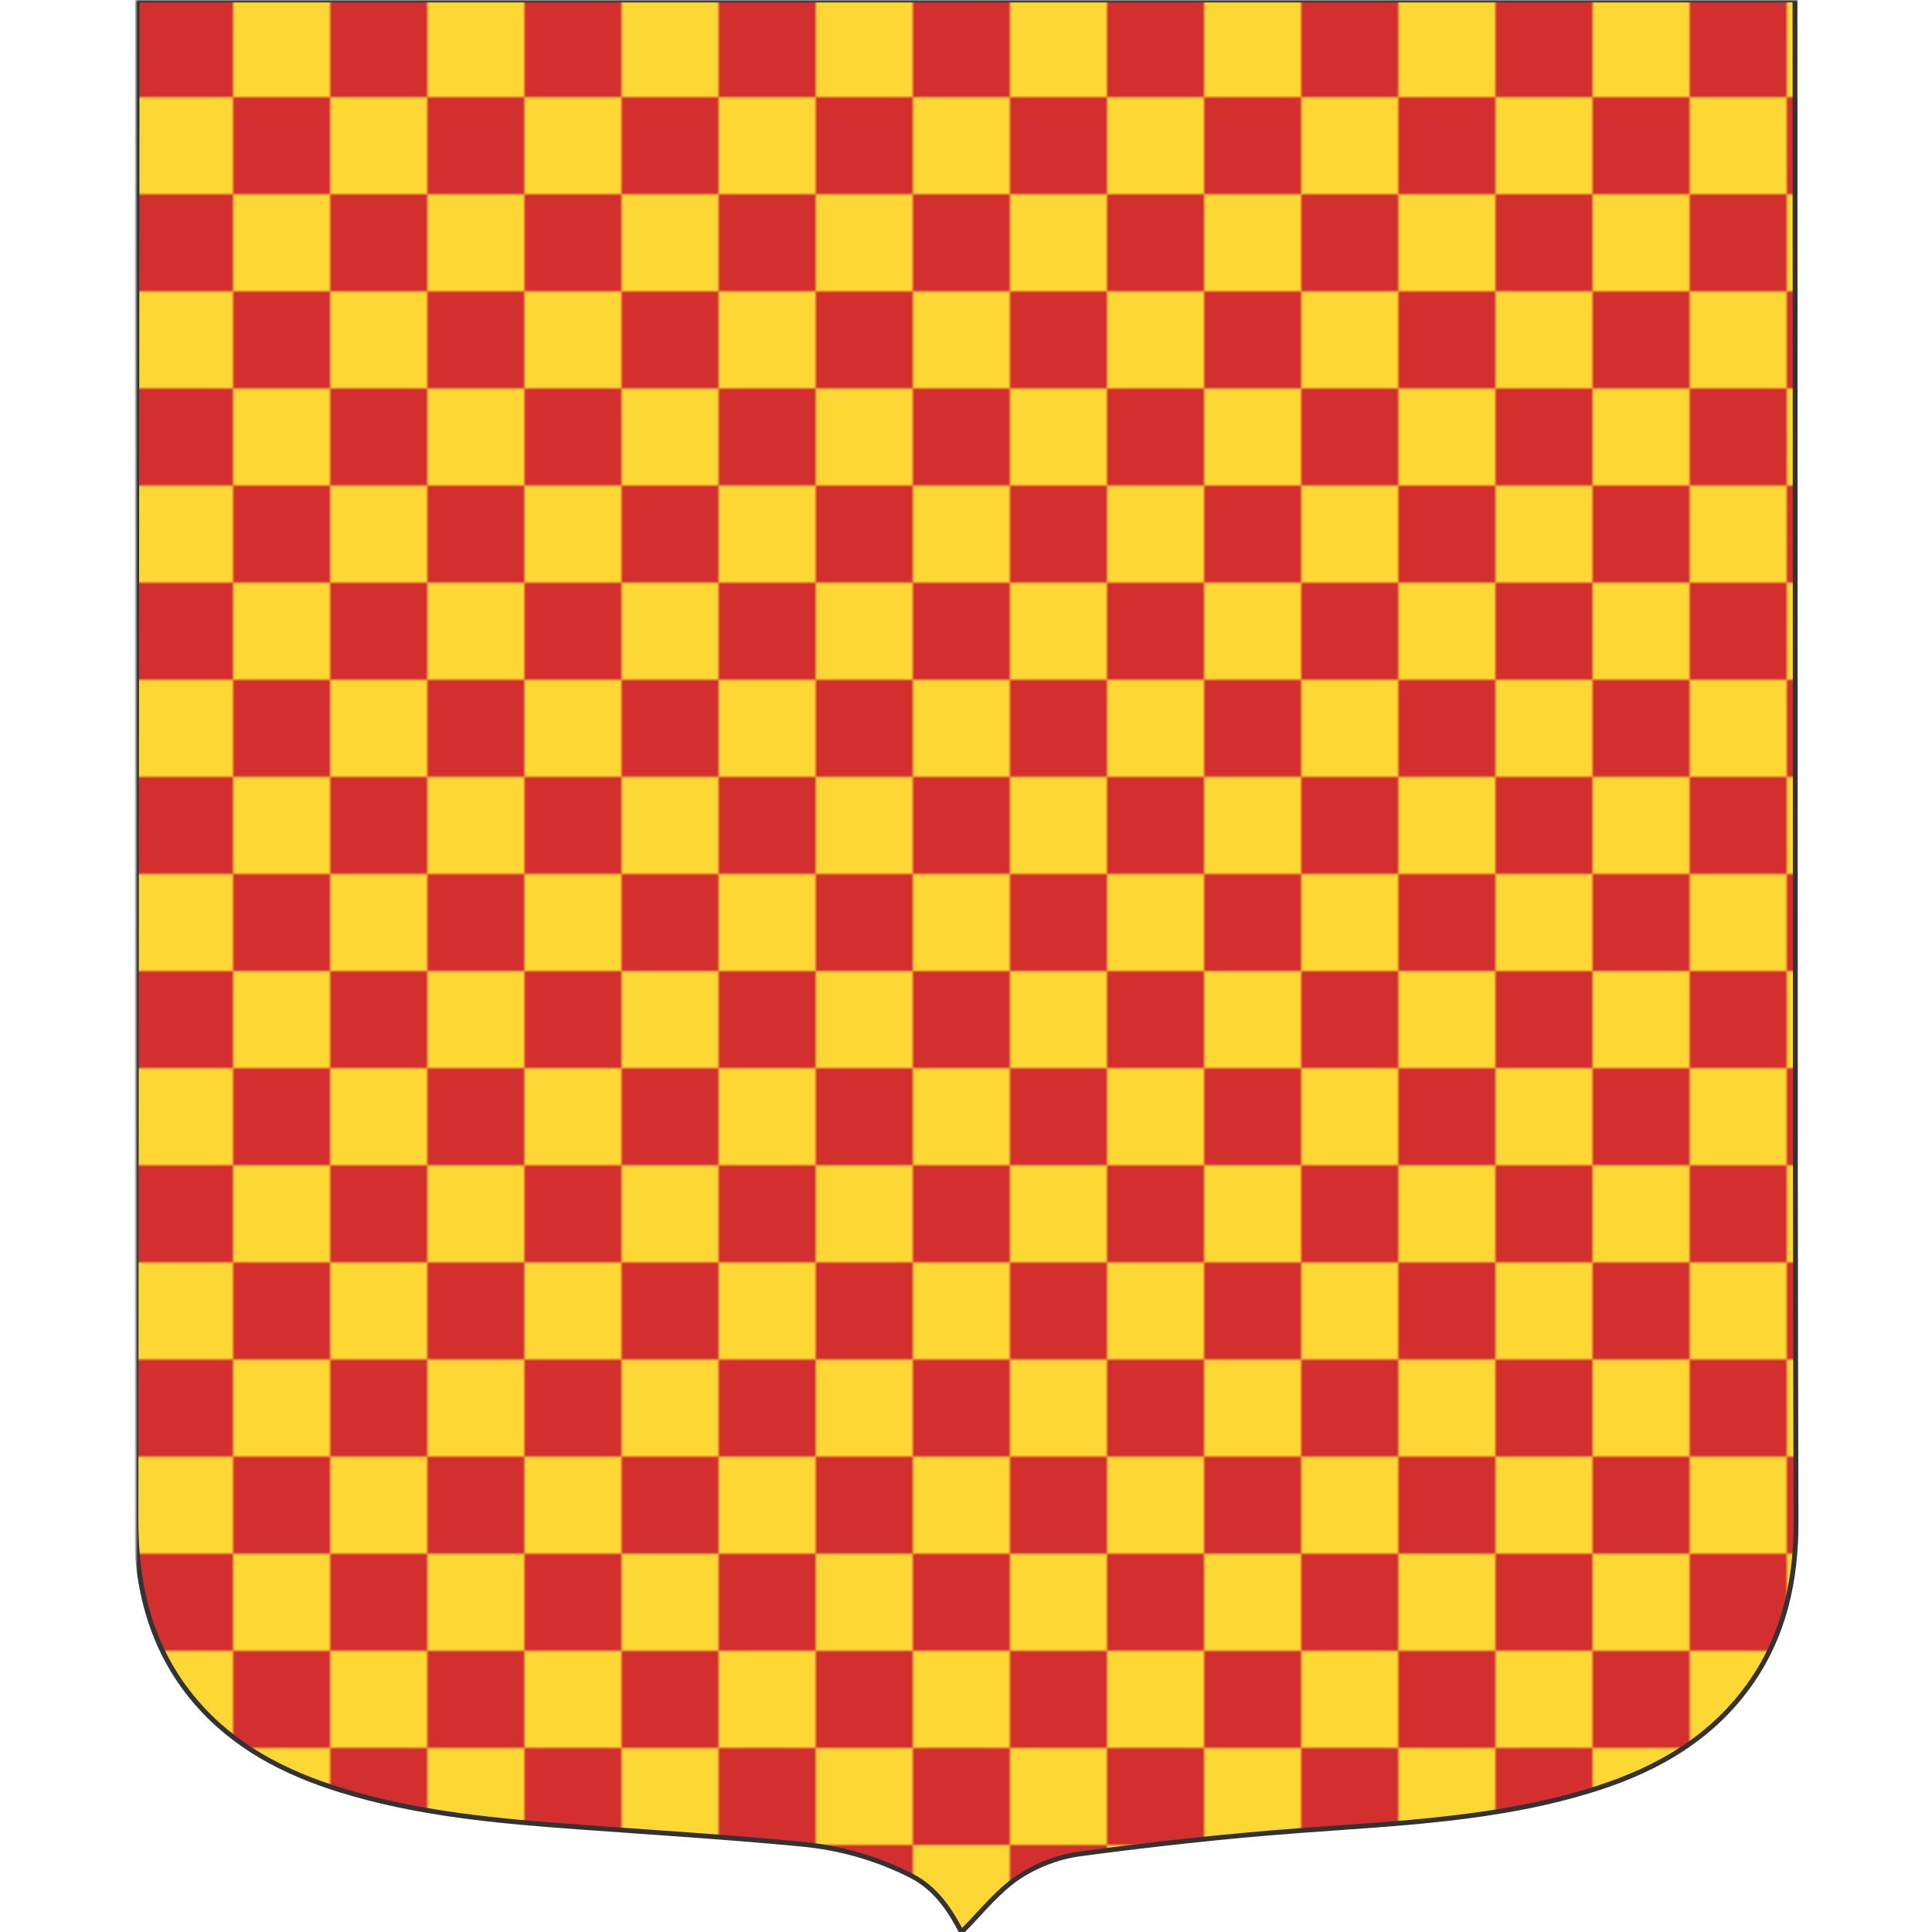<svg id="live-preview" width="300" height="300" xmlns="http://www.w3.org/2000/svg" class="border rounded" viewBox="-0 0 512.87 596.88"><defs><mask id="shield-mask"><rect width="100%" height="100%" fill="black"/><path d="M255.06,596.88c-3.44-6.45-7.67-13.4-15.63-17.44-10.71-5.44-22.08-8.59-33.82-9.71-22.86-2.18-45.79-3.61-68.69-5.28-24.92-1.82-49.79-4-73.82-11.45-17.23-5.34-32.91-13.45-44.82-27.46C4.67,509.53-.01,490.46,0,469.94.1,315.27.23,160.6.35,5.93c0-1.82,0-3.63,0-5.93h512.2c0,1.81,0,3.75,0,5.69.04,119.34.06,238.68.12,358.02.02,35.5.11,71,.2,106.5.04,17.71-3.53,34.55-13.68,49.26-11.71,16.97-28.57,26.9-47.95,33.08-29.98,9.56-61.08,10.7-92.08,13.03-22.53,1.69-45.02,4.17-67.42,7.15-6.71.89-13.77,3.57-19.34,7.37-6.47,4.41-11.49,10.96-17.34,16.78Z" fill="white"/></mask></defs>
        <defs>
            
            <pattern id="pattern1" patternUnits="userSpaceOnUse" width="60" height="60" x="0" y="0"><rect width="30" height="60" fill="#d32f2f"/><rect x="30" width="30" height="60" fill="#fdd835"/></pattern>
            
            <pattern id="pattern2" patternUnits="userSpaceOnUse" width="60" height="60" x="0" y="0"><rect width="60" height="60" fill="#fdd835"/><line x1="0" y1="0" x2="60" y2="60" stroke="#d32f2f" stroke-width="10"/><line x1="0" y1="60" x2="60" y2="0" stroke="#d32f2f" stroke-width="10"/></pattern>
            
            <pattern id="pattern3" patternUnits="userSpaceOnUse" width="60" height="60" x="0" y="0"><rect width="60" height="60" fill="#fdd835"/><line x1="0" y1="0" x2="60" y2="60" stroke="#d32f2f" stroke-width="10"/><line x1="-30" y1="0" x2="30" y2="60" stroke="#d32f2f" stroke-width="10"/><line x1="30" y1="0" x2="90" y2="60" stroke="#d32f2f" stroke-width="10"/></pattern>
            
            <pattern id="pattern4" patternUnits="userSpaceOnUse" width="60" height="60" x="0" y="0"><rect width="60" height="60" fill="#d32f2f"/><rect y="20" width="60" height="20" fill="#fdd835"/></pattern>
            
            <pattern id="pattern5" patternUnits="userSpaceOnUse" width="60" height="60" x="0" y="0"><rect width="60" height="60" fill="#fdd835"/><circle cx="30" cy="30" r="20" fill="#d32f2f"/></pattern>
            
            <pattern id="pattern6" patternUnits="userSpaceOnUse" width="60" height="60" x="0" y="0"><rect width="60" height="60" fill="#fdd835"/><rect x="0" y="0" width="30" height="30" fill="#d32f2f"/><rect x="30" y="30" width="30" height="30" fill="#d32f2f"/></pattern>
            
            <clipPath id="shield-clip">
                <path id="clip-path-shape" d="M255.06,596.88c-3.44-6.45-7.67-13.4-15.63-17.44-10.71-5.44-22.08-8.59-33.82-9.71-22.86-2.18-45.79-3.61-68.69-5.28-24.92-1.82-49.79-4-73.82-11.45-17.23-5.34-32.91-13.45-44.82-27.46C4.67,509.53-.01,490.46,0,469.94.1,315.27.23,160.6.35,5.93c0-1.82,0-3.63,0-5.93h512.2c0,1.81,0,3.75,0,5.69.04,119.34.06,238.68.12,358.02.02,35.5.11,71,.2,106.5.04,17.71-3.53,34.55-13.68,49.26-11.71,16.97-28.57,26.9-47.95,33.08-29.98,9.56-61.08,10.7-92.08,13.03-22.53,1.69-45.02,4.17-67.42,7.15-6.71.89-13.77,3.57-19.34,7.37-6.47,4.41-11.49,10.96-17.34,16.78Z"/>
            </clipPath>
        </defs>
        
    <g mask="url(#shield-mask)"><g id="shield-group">
            <g clip-path="url(#shield-clip)">
                <rect id="pattern-fill" width="100%" height="100%" fill="url(#pattern6)"/>
                <image id="shield-icon" href="/static/team_creation_assets/icons/anatomy-svgrepo-com.svg" width="400" height="400" x="56.435" y="98.44" visibility="visible" style="filter: invert(1);"/>
            </g>
            <path id="shield-outline" d="M255.06,596.88c-3.44-6.45-7.67-13.4-15.63-17.44-10.71-5.44-22.08-8.59-33.82-9.71-22.86-2.18-45.79-3.61-68.69-5.28-24.92-1.82-49.79-4-73.82-11.45-17.23-5.34-32.91-13.45-44.82-27.46C4.67,509.53-.01,490.46,0,469.94.1,315.27.23,160.6.35,5.93c0-1.82,0-3.63,0-5.93h512.2c0,1.81,0,3.75,0,5.69.04,119.34.06,238.68.12,358.02.02,35.5.11,71,.2,106.5.04,17.71-3.53,34.55-13.68,49.26-11.71,16.97-28.57,26.9-47.95,33.08-29.98,9.56-61.08,10.7-92.08,13.03-22.53,1.69-45.02,4.17-67.42,7.15-6.71.89-13.77,3.57-19.34,7.37-6.47,4.41-11.49,10.96-17.34,16.78Z" fill="none" stroke="#333" stroke-width="1.5"/>
        </g></g></svg>